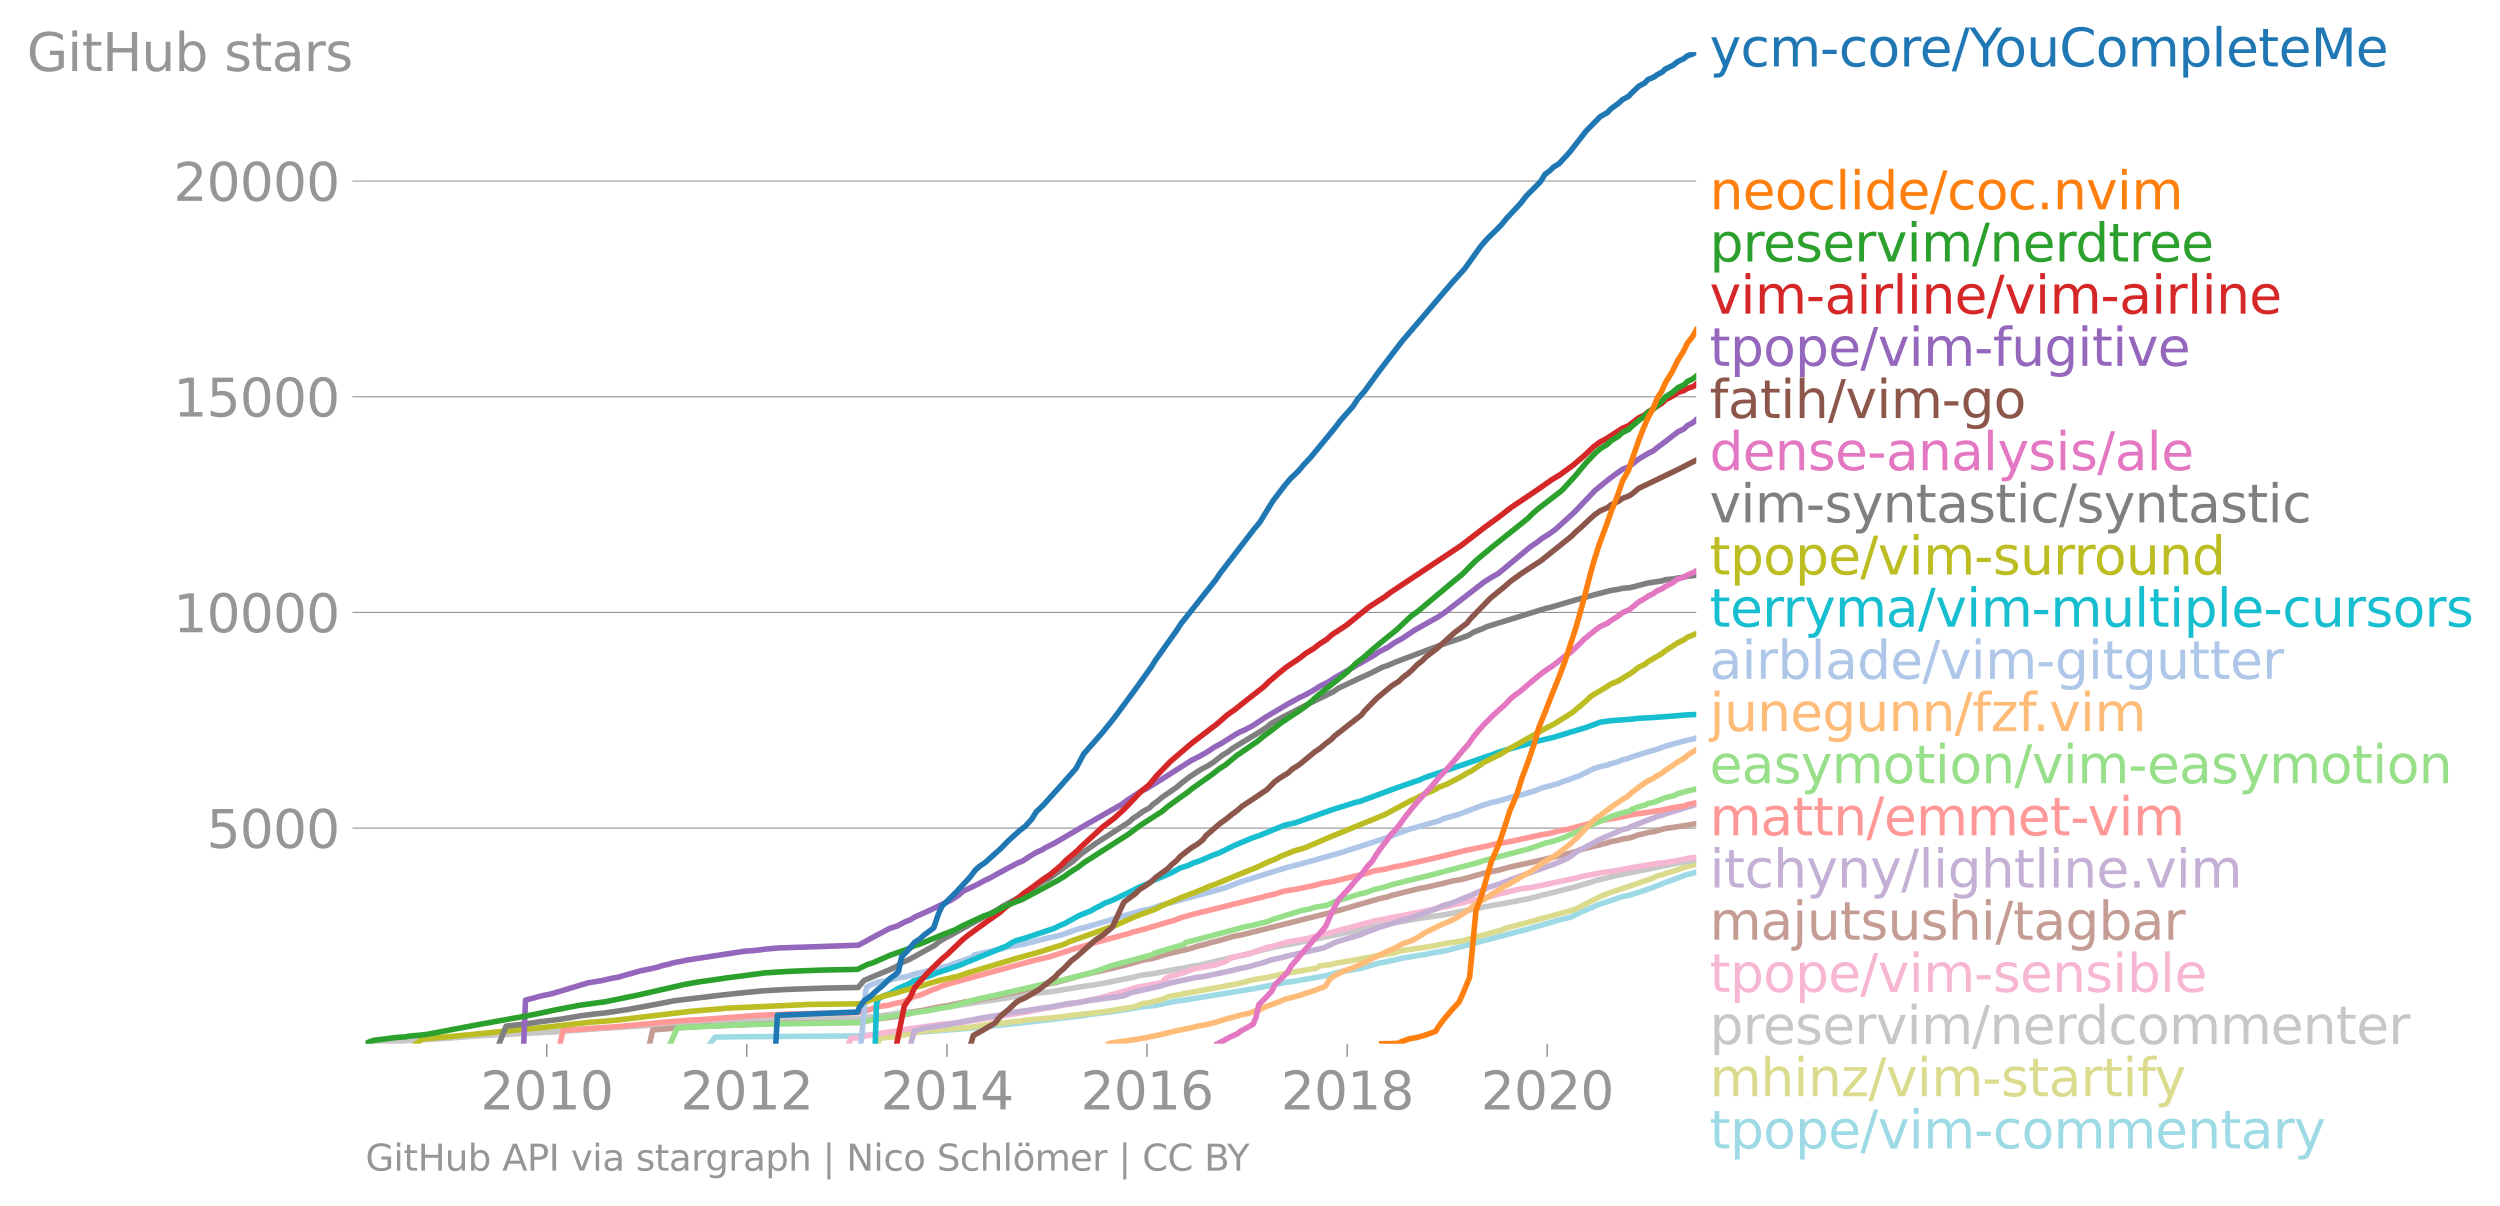 <svg height="431.501" viewBox="0 0 670.867 323.625" width="894.49" xmlns="http://www.w3.org/2000/svg" xmlns:xlink="http://www.w3.org/1999/xlink"><defs><style>*{stroke-linecap:butt;stroke-linejoin:round}</style></defs><g id="figure_1"><path d="M0 323.625h670.867V0H0z" style="fill:none" id="patch_1"/><g id="axes_1"><path d="M98.073 280.087h357.12V13.975H98.073z" style="fill:none" id="patch_2"/><path clip-path="url(#p883f45fc37)" d="m190.547 280.087 1.371-1.783 7.79-.104 31.3-.22 2.403-.232 8.546-.497 6.313-.37 14.701-1.181 3.802-.44 4.073-.44 2.87-.29 10.214-1.169.64-.15 2.892-.29 3.727-.44 1.308-.289 3.833-.44 5.333-.74 4.996-.88 3.175-.29 5.638-1.169 2.369-.3 19.494-3.219 5.885-1.18 1.408-.302 2.242-.289 8.506-1.47 4.439-1.17 5.217-.879 5.193-1.458 1.828-.29 1.125-.3 1.552-.29.949-.301 7.09-1.17 1.238-.289 3.712-.59 23.368-6.158 7.025-2.06 3.508-.88 2.284-1.181 5.528-2.35 2.88-.891 3.105-1.077 1.669-.278 5.172-1.678 1.359-.463.991-.463 2.314-.868 5.864-2.177 1.49-.312.87-.313h0" style="fill:none;stroke:#9edae5;stroke-linecap:square;stroke-width:1.5" id="line2d_1"/><g id="matplotlib.axis_1"><g id="xtick_1"><g id="line2d_2"><defs><path d="M0 0v3.5" id="m75ccc01593" style="stroke:#969696;stroke-width:.4"/></defs><use style="fill:#969696;stroke:#969696;stroke-width:.4" x="146.714" xlink:href="#m75ccc01593" y="280.087"/></g><g style="fill:#969696" transform="matrix(.14 0 0 -.14 128.9 297.724)" id="text_1"><defs><path d="M1228 531h2203V0H469v531q359 372 979 998 621 627 780 809 303 340 423 576 121 236 121 464 0 372-261 606-261 235-680 235-297 0-627-103-329-103-704-313v638q381 153 712 231 332 78 607 78 725 0 1156-363 431-362 431-968 0-288-108-546-107-257-392-607-78-91-497-524-418-433-1181-1211z" id="DejaVuSans-32" transform="scale(.016)"/><path d="M2034 4250q-487 0-733-480-245-479-245-1442 0-959 245-1439 246-480 733-480 491 0 736 480 246 480 246 1439 0 963-246 1442-245 480-736 480zm0 500q785 0 1199-621 414-620 414-1801 0-1178-414-1799Q2819-91 2034-91q-784 0-1198 620-414 621-414 1799 0 1181 414 1801 414 621 1198 621z" id="DejaVuSans-30" transform="scale(.016)"/><path d="M794 531h1031v3560L703 3866v575l1116 225h631V531h1031V0H794v531z" id="DejaVuSans-31" transform="scale(.016)"/></defs><use xlink:href="#DejaVuSans-32"/><use x="63.623" xlink:href="#DejaVuSans-30"/><use x="127.246" xlink:href="#DejaVuSans-31"/><use x="190.869" xlink:href="#DejaVuSans-30"/></g></g><g id="xtick_2"><use style="fill:#969696;stroke:#969696;stroke-width:.4" x="200.378" xlink:href="#m75ccc01593" y="280.087" id="line2d_3"/><g style="fill:#969696" transform="matrix(.14 0 0 -.14 182.563 297.724)" id="text_2"><use xlink:href="#DejaVuSans-32"/><use x="63.623" xlink:href="#DejaVuSans-30"/><use x="127.246" xlink:href="#DejaVuSans-31"/><use x="190.869" xlink:href="#DejaVuSans-32"/></g></g><g id="xtick_3"><use style="fill:#969696;stroke:#969696;stroke-width:.4" x="254.115" xlink:href="#m75ccc01593" y="280.087" id="line2d_4"/><g style="fill:#969696" transform="matrix(.14 0 0 -.14 236.3 297.724)" id="text_3"><defs><path d="M2419 4116 825 1625h1594v2491zm-166 550h794V1625h666v-525h-666V0h-628v1100H313v609l1940 2957z" id="DejaVuSans-34" transform="scale(.016)"/></defs><use xlink:href="#DejaVuSans-32"/><use x="63.623" xlink:href="#DejaVuSans-30"/><use x="127.246" xlink:href="#DejaVuSans-31"/><use x="190.869" xlink:href="#DejaVuSans-34"/></g></g><g id="xtick_4"><use style="fill:#969696;stroke:#969696;stroke-width:.4" x="307.778" xlink:href="#m75ccc01593" y="280.087" id="line2d_5"/><g style="fill:#969696" transform="matrix(.14 0 0 -.14 289.963 297.724)" id="text_4"><defs><path d="M2113 2584q-425 0-674-291-248-290-248-796 0-503 248-796 249-292 674-292t673 292q248 293 248 796 0 506-248 796-248 291-673 291zm1253 1979v-575q-238 112-480 171-242 60-480 60-625 0-955-422-329-422-376-1275 184 272 462 417 279 145 613 145 703 0 1111-427 408-426 408-1160 0-719-425-1154Q2819-91 2113-91q-810 0-1238 620-428 621-428 1799 0 1106 525 1764t1409 658q238 0 480-47t505-140z" id="DejaVuSans-36" transform="scale(.016)"/></defs><use xlink:href="#DejaVuSans-32"/><use x="63.623" xlink:href="#DejaVuSans-30"/><use x="127.246" xlink:href="#DejaVuSans-31"/><use x="190.869" xlink:href="#DejaVuSans-36"/></g></g><g id="xtick_5"><use style="fill:#969696;stroke:#969696;stroke-width:.4" x="361.515" xlink:href="#m75ccc01593" y="280.087" id="line2d_6"/><g style="fill:#969696" transform="matrix(.14 0 0 -.14 343.7 297.724)" id="text_5"><defs><path d="M2034 2216q-450 0-708-241-257-241-257-662 0-422 257-663 258-241 708-241t709 242q260 243 260 662 0 421-258 662-257 241-711 241zm-631 268q-406 100-633 378-226 279-226 679 0 559 398 884 399 325 1092 325 697 0 1094-325t397-884q0-400-227-679-226-278-629-378 456-106 710-416 255-309 255-755 0-679-414-1042Q2806-91 2034-91q-771 0-1186 362-414 363-414 1042 0 446 256 755 257 310 713 416zm-231 997q0-362 226-565 227-203 636-203 407 0 636 203 230 203 230 565 0 363-230 566-229 203-636 203-409 0-636-203-226-203-226-566z" id="DejaVuSans-38" transform="scale(.016)"/></defs><use xlink:href="#DejaVuSans-32"/><use x="63.623" xlink:href="#DejaVuSans-30"/><use x="127.246" xlink:href="#DejaVuSans-31"/><use x="190.869" xlink:href="#DejaVuSans-38"/></g></g><g id="xtick_6"><use style="fill:#969696;stroke:#969696;stroke-width:.4" x="415.178" xlink:href="#m75ccc01593" y="280.087" id="line2d_7"/><g style="fill:#969696" transform="matrix(.14 0 0 -.14 397.363 297.724)" id="text_6"><use xlink:href="#DejaVuSans-32"/><use x="63.623" xlink:href="#DejaVuSans-30"/><use x="127.246" xlink:href="#DejaVuSans-32"/><use x="190.869" xlink:href="#DejaVuSans-30"/></g></g></g><g id="matplotlib.axis_2"><g id="ytick_1"><path clip-path="url(#p883f45fc37)" d="M98.073 222.22h357.12" style="fill:none;stroke:#969696;stroke-linecap:square;stroke-width:.3" id="line2d_8"/><g id="line2d_9"><defs><path d="M0 0h-3.5" id="mcd34b12320" style="stroke:#969696;stroke-width:.3"/></defs><use style="fill:#969696;stroke:#969696;stroke-width:.3" x="98.073" xlink:href="#mcd34b12320" y="222.22"/></g><g style="fill:#969696" transform="matrix(.14 0 0 -.14 55.443 227.54)" id="text_7"><defs><path d="M691 4666h2478v-532H1269V2991q137 47 274 70 138 23 276 23 781 0 1237-428 457-428 457-1159 0-753-469-1171Q2575-91 1722-91q-294 0-599 50Q819 9 494 109v635q281-153 581-228t634-75q541 0 856 284 316 284 316 772 0 487-316 771-315 285-856 285-253 0-505-56-251-56-513-175v2344z" id="DejaVuSans-35" transform="scale(.016)"/></defs><use xlink:href="#DejaVuSans-35"/><use x="63.623" xlink:href="#DejaVuSans-30"/><use x="127.246" xlink:href="#DejaVuSans-30"/><use x="190.869" xlink:href="#DejaVuSans-30"/></g></g><g id="ytick_2"><path clip-path="url(#p883f45fc37)" d="M98.073 164.342h357.12" style="fill:none;stroke:#969696;stroke-linecap:square;stroke-width:.3" id="line2d_10"/><use style="fill:#969696;stroke:#969696;stroke-width:.3" x="98.073" xlink:href="#mcd34b12320" y="164.342" id="line2d_11"/><g style="fill:#969696" transform="matrix(.14 0 0 -.14 46.536 169.66)" id="text_8"><use xlink:href="#DejaVuSans-31"/><use x="63.623" xlink:href="#DejaVuSans-30"/><use x="127.246" xlink:href="#DejaVuSans-30"/><use x="190.869" xlink:href="#DejaVuSans-30"/><use x="254.492" xlink:href="#DejaVuSans-30"/></g></g><g id="ytick_3"><path clip-path="url(#p883f45fc37)" d="M98.073 106.464h357.12" style="fill:none;stroke:#969696;stroke-linecap:square;stroke-width:.3" id="line2d_12"/><use style="fill:#969696;stroke:#969696;stroke-width:.3" x="98.073" xlink:href="#mcd34b12320" y="106.464" id="line2d_13"/><g style="fill:#969696" transform="matrix(.14 0 0 -.14 46.536 111.783)" id="text_9"><use xlink:href="#DejaVuSans-31"/><use x="63.623" xlink:href="#DejaVuSans-35"/><use x="127.246" xlink:href="#DejaVuSans-30"/><use x="190.869" xlink:href="#DejaVuSans-30"/><use x="254.492" xlink:href="#DejaVuSans-30"/></g></g><g id="ytick_4"><path clip-path="url(#p883f45fc37)" d="M98.073 48.586h357.12" style="fill:none;stroke:#969696;stroke-linecap:square;stroke-width:.3" id="line2d_14"/><use style="fill:#969696;stroke:#969696;stroke-width:.3" x="98.073" xlink:href="#mcd34b12320" y="48.586" id="line2d_15"/><g style="fill:#969696" transform="matrix(.14 0 0 -.14 46.536 53.905)" id="text_10"><use xlink:href="#DejaVuSans-32"/><use x="63.623" xlink:href="#DejaVuSans-30"/><use x="127.246" xlink:href="#DejaVuSans-30"/><use x="190.869" xlink:href="#DejaVuSans-30"/><use x="254.492" xlink:href="#DejaVuSans-30"/></g></g><g style="fill:#969696" transform="matrix(.14 0 0 -.14 7.2 19.063)" id="text_11"><defs><path d="M3809 666v1253H2778v519h1656V434q-365-259-806-392-440-133-940-133-1094 0-1712 639-617 640-617 1780 0 1144 617 1783 618 639 1712 639 456 0 867-113 411-112 758-331v-672q-350 297-744 447t-828 150q-857 0-1287-478-429-478-429-1425 0-944 429-1422 430-478 1287-478 334 0 596 58 263 58 472 180z" id="DejaVuSans-47" transform="scale(.016)"/><path d="M603 3500h575V0H603v3500zm0 1363h575v-729H603v729z" id="DejaVuSans-69" transform="scale(.016)"/><path d="M1172 4494v-994h1184v-447H1172V1153q0-428 117-550t477-122h590V0h-590q-666 0-919 248-253 249-253 905v1900H172v447h422v994h578z" id="DejaVuSans-74" transform="scale(.016)"/><path d="M628 4666h631V2753h2294v1913h631V0h-631v2222H1259V0H628v4666z" id="DejaVuSans-48" transform="scale(.016)"/><path d="M544 1381v2119h575V1403q0-497 193-746 194-248 582-248 465 0 735 297 271 297 271 810v1984h575V0h-575v538q-209-319-486-474-276-155-642-155-603 0-916 375-312 375-312 1097zm1447 2203z" id="DejaVuSans-75" transform="scale(.016)"/><path d="M3116 1747q0 634-261 995t-717 361q-457 0-718-361t-261-995q0-634 261-995t718-361q456 0 717 361t261 995zM1159 2969q182 312 458 463 277 152 661 152 638 0 1036-506 399-506 399-1331T3314 415Q2916-91 2278-91q-384 0-661 152-276 152-458 464V0H581v4863h578V2969z" id="DejaVuSans-62" transform="scale(.016)"/><path d="M2834 3397v-544q-243 125-506 187-262 63-544 63-428 0-642-131t-214-394q0-200 153-314t616-217l197-44q612-131 870-370t258-667q0-488-386-773Q2250-91 1575-91q-281 0-586 55T347 128v594q319-166 628-249 309-82 613-82 406 0 624 139 219 139 219 392 0 234-158 359-157 125-692 241l-200 47q-534 112-772 345-237 233-237 639 0 494 350 762 350 269 994 269 318 0 599-47 282-46 519-140z" id="DejaVuSans-73" transform="scale(.016)"/><path d="M2194 1759q-697 0-966-159t-269-544q0-306 202-486 202-179 548-179 479 0 768 339t289 901v128h-572zm1147 238V0h-575v531q-197-318-491-470T1556-91q-537 0-855 302-317 302-317 808 0 590 395 890 396 300 1180 300h807v57q0 397-261 614t-733 217q-300 0-585-72-284-72-546-216v532q315 122 612 182 297 61 578 61 760 0 1135-394 375-393 375-1193z" id="DejaVuSans-61" transform="scale(.016)"/><path d="M2631 2963q-97 56-211 82-114 27-251 27-488 0-749-317t-261-911V0H581v3500h578v-544q182 319 472 473 291 155 707 155 59 0 131-8 72-7 159-23l3-590z" id="DejaVuSans-72" transform="scale(.016)"/></defs><use xlink:href="#DejaVuSans-47"/><use x="77.49" xlink:href="#DejaVuSans-69"/><use x="105.273" xlink:href="#DejaVuSans-74"/><use x="144.482" xlink:href="#DejaVuSans-48"/><use x="219.678" xlink:href="#DejaVuSans-75"/><use x="283.057" xlink:href="#DejaVuSans-62"/><use x="346.533" xlink:href="#DejaVuSans-20"/><use x="378.32" xlink:href="#DejaVuSans-73"/><use x="430.42" xlink:href="#DejaVuSans-74"/><use x="469.629" xlink:href="#DejaVuSans-61"/><use x="530.908" xlink:href="#DejaVuSans-72"/><use x="572.021" xlink:href="#DejaVuSans-73"/></g></g><path clip-path="url(#p883f45fc37)" d="m235.619 280.087.207-1.262 1.076-.313 1.494-.162 2.687-.162.792-.312 6.519-1.262 2.92-.162 1.154-.162 7.92-.637 5.338-.787 4.755-.475.814-.15 2.119-.162 1.624-.324 7.263-.637 14.922-1.736 2.589-.475 4.063-.636 1.28-.325 1.42-.625 2.083-.312 3.565-.961 1.466-.637 18.635-3.472 3.73-.961 2.609-.475 1.166-.162 4.254-.949 9.168-1.597.885-.625 3.016-.313 1.043-.324 16.084-2.848.798-.324 1.534-.312 8.409-1.262 3.116-.637 4.066-.636 3.525-.961 4.56-1.274 2.459-.636 1.541-.625 3.743-.95 5.724-1.585 3.524-.95 3.528-.96 2.054-.625 6.162-3.184 3.126-1.273 3.208-1.03 5.59-1.922 2.671-.914.998-.521 1.42-.347.885-.36 1.853-.52 3.907-1.343 2.478-.648h0" style="fill:none;stroke:#dbdb8d;stroke-linecap:square;stroke-width:1.5" id="line2d_16"/><path clip-path="url(#p883f45fc37)" d="m98.075 280.087.431-.255 20.434-1.146 9.243-.695.791-.08 19.16-.973 13.258-.96 6.808-.44 3.234-.174 4.553-.347 3.218-.255 8.785-.405 20.93-.672 22.07-.416.934-.186 5.72-.694 3.269-.521 8.473-.88 11.095-1.748 2.367-.359 3.702-.52 12.271-1.922 3.486-.359 9.533-1.574 1.586-.174 3.844-.694 3.287-.706 3.65-.695 1.903-.532 3.9-.521 6.312-1.227 1.555-.174 1.17-.347 2.44-.36 8.899-2.094 3.613-.706 3.471-1.042 4.302-1.054 5.688-1.053 25.342-5.255 7.944-1.4 7.097-1.043 5.258-1.053 3.919-.706 1.443-.347 5.921-1.054 3.682-.694 1.87-.348 4.095-1.053 4.26-1.053 4.11-1.054 3.489-1.042 1.336-.358.833-.348 2.93-.694 2.849-.683 16.379-3.357 4.82-.776h0" style="fill:none;stroke:#c7c7c7;stroke-linecap:square;stroke-width:1.5" id="line2d_17"/><g style="fill:#1f77b4" transform="matrix(.14 0 0 -.14 458.764 17.838)" id="text_12"><defs><path d="M2059-325q-243-625-475-815-231-191-618-191H506v481h338q237 0 368 113 132 112 291 531l103 262L191 3500h609L1894 763l1094 2737h609L2059-325z" id="DejaVuSans-79" transform="scale(.016)"/><path d="M3122 3366v-538q-244 135-489 202t-495 67q-560 0-870-355-309-354-309-995t309-996q310-354 870-354 250 0 495 67t489 202V134Q2881 22 2623-34q-257-57-548-57-791 0-1257 497-465 497-465 1341 0 856 470 1346 471 491 1290 491 265 0 518-55 253-54 491-163z" id="DejaVuSans-63" transform="scale(.016)"/><path d="M3328 2828q216 388 516 572t706 184q547 0 844-383 297-382 297-1088V0h-578v2094q0 503-179 746-178 244-543 244-447 0-707-297-259-296-259-809V0h-578v2094q0 506-178 748t-550 242q-441 0-701-298-259-298-259-808V0H581v3500h578v-544q197 322 472 475t653 153q382 0 649-194 267-193 395-562z" id="DejaVuSans-6d" transform="scale(.016)"/><path d="M313 2009h1684v-512H313v512z" id="DejaVuSans-2d" transform="scale(.016)"/><path d="M1959 3097q-462 0-731-361t-269-989q0-628 267-989 268-361 733-361 460 0 728 362 269 363 269 988 0 622-269 986-268 364-728 364zm0 487q750 0 1178-488 429-487 429-1349 0-859-429-1349Q2709-91 1959-91q-753 0-1180 489-426 490-426 1349 0 862 426 1349 427 488 1180 488z" id="DejaVuSans-6f" transform="scale(.016)"/><path d="M3597 1894v-281H953q38-594 358-905t892-311q331 0 642 81t618 244V178Q3153 47 2828-22t-659-69q-838 0-1327 487-489 488-489 1320 0 859 464 1363 464 505 1252 505 706 0 1117-455 411-454 411-1235zm-575 169q-6 471-264 752-258 282-683 282-481 0-770-272t-333-766l2050 4z" id="DejaVuSans-65" transform="scale(.016)"/><path d="M1625 4666h531L531-594H0l1625 5260z" id="DejaVuSans-2f" transform="scale(.016)"/><path d="M-13 4666h679l1293-1919 1285 1919h678L2272 2222V0h-634v2222L-13 4666z" id="DejaVuSans-59" transform="scale(.016)"/><path d="M4122 4306v-665q-319 297-680 443-361 147-767 147-800 0-1225-489t-425-1414q0-922 425-1411t1225-489q406 0 767 147t680 444V359q-331-225-702-338-370-112-782-112-1060 0-1670 648-609 649-609 1771 0 1125 609 1773 610 649 1670 649 418 0 788-111 371-111 696-333z" id="DejaVuSans-43" transform="scale(.016)"/><path d="M1159 525v-1856H581v4831h578v-531q182 312 458 463 277 152 661 152 638 0 1036-506 399-506 399-1331T3314 415Q2916-91 2278-91q-384 0-661 152-276 152-458 464zm1957 1222q0 634-261 995t-717 361q-457 0-718-361t-261-995q0-634 261-995t718-361q456 0 717 361t261 995z" id="DejaVuSans-70" transform="scale(.016)"/><path d="M603 4863h575V0H603v4863z" id="DejaVuSans-6c" transform="scale(.016)"/><path d="M628 4666h941l1190-3175 1197 3175h941V0h-616v4097L3078 897h-634L1241 4097V0H628v4666z" id="DejaVuSans-4d" transform="scale(.016)"/></defs><use xlink:href="#DejaVuSans-79"/><use x="59.18" xlink:href="#DejaVuSans-63"/><use x="114.16" xlink:href="#DejaVuSans-6d"/><use x="211.572" xlink:href="#DejaVuSans-2d"/><use x="247.656" xlink:href="#DejaVuSans-63"/><use x="302.637" xlink:href="#DejaVuSans-6f"/><use x="363.818" xlink:href="#DejaVuSans-72"/><use x="402.682" xlink:href="#DejaVuSans-65"/><use x="464.205" xlink:href="#DejaVuSans-2f"/><use x="497.896" xlink:href="#DejaVuSans-59"/><use x="545.73" xlink:href="#DejaVuSans-6f"/><use x="606.912" xlink:href="#DejaVuSans-75"/><use x="670.291" xlink:href="#DejaVuSans-43"/><use x="740.115" xlink:href="#DejaVuSans-6f"/><use x="801.297" xlink:href="#DejaVuSans-6d"/><use x="898.709" xlink:href="#DejaVuSans-70"/><use x="962.186" xlink:href="#DejaVuSans-6c"/><use x="989.969" xlink:href="#DejaVuSans-65"/><use x="1051.492" xlink:href="#DejaVuSans-74"/><use x="1090.701" xlink:href="#DejaVuSans-65"/><use x="1152.225" xlink:href="#DejaVuSans-4d"/><use x="1238.504" xlink:href="#DejaVuSans-65"/></g><g style="fill:#ff7f0e" transform="matrix(.14 0 0 -.14 458.764 56.178)" id="text_13"><defs><path d="M3513 2113V0h-575v2094q0 497-194 743-194 247-581 247-466 0-735-297-269-296-269-809V0H581v3500h578v-544q207 316 486 472 280 156 646 156 603 0 912-373 310-373 310-1098z" id="DejaVuSans-6e" transform="scale(.016)"/><path d="M2906 2969v1894h575V0h-575v525q-181-312-458-464-276-152-664-152-634 0-1033 506-398 507-398 1332t398 1331q399 506 1033 506 388 0 664-152 277-151 458-463zM947 1747q0-634 261-995t717-361q456 0 718 361 263 361 263 995t-263 995q-262 361-718 361t-717-361q-261-361-261-995z" id="DejaVuSans-64" transform="scale(.016)"/><path d="M684 794h660V0H684v794z" id="DejaVuSans-2e" transform="scale(.016)"/><path d="M191 3500h609L1894 563l1094 2937h609L2284 0h-781L191 3500z" id="DejaVuSans-76" transform="scale(.016)"/></defs><use xlink:href="#DejaVuSans-6e"/><use x="63.379" xlink:href="#DejaVuSans-65"/><use x="124.902" xlink:href="#DejaVuSans-6f"/><use x="186.084" xlink:href="#DejaVuSans-63"/><use x="241.064" xlink:href="#DejaVuSans-6c"/><use x="268.848" xlink:href="#DejaVuSans-69"/><use x="296.631" xlink:href="#DejaVuSans-64"/><use x="360.107" xlink:href="#DejaVuSans-65"/><use x="421.631" xlink:href="#DejaVuSans-2f"/><use x="455.322" xlink:href="#DejaVuSans-63"/><use x="510.303" xlink:href="#DejaVuSans-6f"/><use x="571.484" xlink:href="#DejaVuSans-63"/><use x="626.465" xlink:href="#DejaVuSans-2e"/><use x="658.252" xlink:href="#DejaVuSans-6e"/><use x="721.631" xlink:href="#DejaVuSans-76"/><use x="780.811" xlink:href="#DejaVuSans-69"/><use x="808.594" xlink:href="#DejaVuSans-6d"/></g><g style="fill:#2ca02c" transform="matrix(.14 0 0 -.14 458.764 70.178)" id="text_14"><use xlink:href="#DejaVuSans-70"/><use x="63.477" xlink:href="#DejaVuSans-72"/><use x="102.34" xlink:href="#DejaVuSans-65"/><use x="163.863" xlink:href="#DejaVuSans-73"/><use x="215.963" xlink:href="#DejaVuSans-65"/><use x="277.486" xlink:href="#DejaVuSans-72"/><use x="318.6" xlink:href="#DejaVuSans-76"/><use x="377.779" xlink:href="#DejaVuSans-69"/><use x="405.563" xlink:href="#DejaVuSans-6d"/><use x="502.975" xlink:href="#DejaVuSans-2f"/><use x="536.666" xlink:href="#DejaVuSans-6e"/><use x="600.045" xlink:href="#DejaVuSans-65"/><use x="661.568" xlink:href="#DejaVuSans-72"/><use x="700.932" xlink:href="#DejaVuSans-64"/><use x="764.408" xlink:href="#DejaVuSans-74"/><use x="803.617" xlink:href="#DejaVuSans-72"/><use x="842.48" xlink:href="#DejaVuSans-65"/><use x="904.004" xlink:href="#DejaVuSans-65"/></g><g style="fill:#d62728" transform="matrix(.14 0 0 -.14 458.764 84.178)" id="text_15"><use xlink:href="#DejaVuSans-76"/><use x="59.18" xlink:href="#DejaVuSans-69"/><use x="86.963" xlink:href="#DejaVuSans-6d"/><use x="184.375" xlink:href="#DejaVuSans-2d"/><use x="220.459" xlink:href="#DejaVuSans-61"/><use x="281.738" xlink:href="#DejaVuSans-69"/><use x="309.521" xlink:href="#DejaVuSans-72"/><use x="350.635" xlink:href="#DejaVuSans-6c"/><use x="378.418" xlink:href="#DejaVuSans-69"/><use x="406.201" xlink:href="#DejaVuSans-6e"/><use x="469.58" xlink:href="#DejaVuSans-65"/><use x="531.104" xlink:href="#DejaVuSans-2f"/><use x="564.795" xlink:href="#DejaVuSans-76"/><use x="623.975" xlink:href="#DejaVuSans-69"/><use x="651.758" xlink:href="#DejaVuSans-6d"/><use x="749.17" xlink:href="#DejaVuSans-2d"/><use x="785.254" xlink:href="#DejaVuSans-61"/><use x="846.533" xlink:href="#DejaVuSans-69"/><use x="874.316" xlink:href="#DejaVuSans-72"/><use x="915.43" xlink:href="#DejaVuSans-6c"/><use x="943.213" xlink:href="#DejaVuSans-69"/><use x="970.996" xlink:href="#DejaVuSans-6e"/><use x="1034.375" xlink:href="#DejaVuSans-65"/></g><g style="fill:#9467bd" transform="matrix(.14 0 0 -.14 458.764 98.178)" id="text_16"><defs><path d="M2375 4863v-479h-550q-309 0-430-125-120-125-120-450v-309h947v-447h-947V0H697v3053H147v447h550v244q0 584 272 851 272 268 862 268h544z" id="DejaVuSans-66" transform="scale(.016)"/><path d="M2906 1791q0 625-258 968-257 344-723 344-462 0-720-344-258-343-258-968 0-622 258-966t720-344q466 0 723 344 258 344 258 966zm575-1357q0-893-397-1329-396-436-1215-436-303 0-572 45t-522 139v559q253-137 500-202 247-66 503-66 566 0 847 295t281 892v285q-178-310-456-463T1784 0Q1141 0 747 490 353 981 353 1791q0 812 394 1302 394 491 1037 491 388 0 666-153t456-462v531h575V434z" id="DejaVuSans-67" transform="scale(.016)"/></defs><use xlink:href="#DejaVuSans-74"/><use x="39.209" xlink:href="#DejaVuSans-70"/><use x="102.686" xlink:href="#DejaVuSans-6f"/><use x="163.867" xlink:href="#DejaVuSans-70"/><use x="227.344" xlink:href="#DejaVuSans-65"/><use x="288.867" xlink:href="#DejaVuSans-2f"/><use x="322.559" xlink:href="#DejaVuSans-76"/><use x="381.738" xlink:href="#DejaVuSans-69"/><use x="409.521" xlink:href="#DejaVuSans-6d"/><use x="506.934" xlink:href="#DejaVuSans-2d"/><use x="543.018" xlink:href="#DejaVuSans-66"/><use x="578.223" xlink:href="#DejaVuSans-75"/><use x="641.602" xlink:href="#DejaVuSans-67"/><use x="705.078" xlink:href="#DejaVuSans-69"/><use x="732.861" xlink:href="#DejaVuSans-74"/><use x="772.07" xlink:href="#DejaVuSans-69"/><use x="799.854" xlink:href="#DejaVuSans-76"/><use x="859.033" xlink:href="#DejaVuSans-65"/></g><g style="fill:#8c564b" transform="matrix(.14 0 0 -.14 458.764 112.178)" id="text_17"><defs><path d="M3513 2113V0h-575v2094q0 497-194 743-194 247-581 247-466 0-735-297-269-296-269-809V0H581v4863h578V2956q207 316 486 472 280 156 646 156 603 0 912-373 310-373 310-1098z" id="DejaVuSans-68" transform="scale(.016)"/></defs><use xlink:href="#DejaVuSans-66"/><use x="35.205" xlink:href="#DejaVuSans-61"/><use x="96.484" xlink:href="#DejaVuSans-74"/><use x="135.693" xlink:href="#DejaVuSans-69"/><use x="163.477" xlink:href="#DejaVuSans-68"/><use x="226.855" xlink:href="#DejaVuSans-2f"/><use x="260.547" xlink:href="#DejaVuSans-76"/><use x="319.727" xlink:href="#DejaVuSans-69"/><use x="347.51" xlink:href="#DejaVuSans-6d"/><use x="444.922" xlink:href="#DejaVuSans-2d"/><use x="481.006" xlink:href="#DejaVuSans-67"/><use x="544.482" xlink:href="#DejaVuSans-6f"/></g><g style="fill:#e377c2" transform="matrix(.14 0 0 -.14 458.764 126.178)" id="text_18"><use xlink:href="#DejaVuSans-64"/><use x="63.477" xlink:href="#DejaVuSans-65"/><use x="125" xlink:href="#DejaVuSans-6e"/><use x="188.379" xlink:href="#DejaVuSans-73"/><use x="240.479" xlink:href="#DejaVuSans-65"/><use x="302.002" xlink:href="#DejaVuSans-2d"/><use x="338.086" xlink:href="#DejaVuSans-61"/><use x="399.365" xlink:href="#DejaVuSans-6e"/><use x="462.744" xlink:href="#DejaVuSans-61"/><use x="524.023" xlink:href="#DejaVuSans-6c"/><use x="551.807" xlink:href="#DejaVuSans-79"/><use x="610.986" xlink:href="#DejaVuSans-73"/><use x="663.086" xlink:href="#DejaVuSans-69"/><use x="690.869" xlink:href="#DejaVuSans-73"/><use x="742.969" xlink:href="#DejaVuSans-2f"/><use x="776.66" xlink:href="#DejaVuSans-61"/><use x="837.939" xlink:href="#DejaVuSans-6c"/><use x="865.723" xlink:href="#DejaVuSans-65"/></g><g style="fill:#7f7f7f" transform="matrix(.14 0 0 -.14 458.764 140.178)" id="text_19"><use xlink:href="#DejaVuSans-76"/><use x="59.18" xlink:href="#DejaVuSans-69"/><use x="86.963" xlink:href="#DejaVuSans-6d"/><use x="184.375" xlink:href="#DejaVuSans-2d"/><use x="220.459" xlink:href="#DejaVuSans-73"/><use x="272.559" xlink:href="#DejaVuSans-79"/><use x="331.738" xlink:href="#DejaVuSans-6e"/><use x="395.117" xlink:href="#DejaVuSans-74"/><use x="434.326" xlink:href="#DejaVuSans-61"/><use x="495.605" xlink:href="#DejaVuSans-73"/><use x="547.705" xlink:href="#DejaVuSans-74"/><use x="586.914" xlink:href="#DejaVuSans-69"/><use x="614.697" xlink:href="#DejaVuSans-63"/><use x="669.678" xlink:href="#DejaVuSans-2f"/><use x="703.369" xlink:href="#DejaVuSans-73"/><use x="755.469" xlink:href="#DejaVuSans-79"/><use x="814.648" xlink:href="#DejaVuSans-6e"/><use x="878.027" xlink:href="#DejaVuSans-74"/><use x="917.236" xlink:href="#DejaVuSans-61"/><use x="978.516" xlink:href="#DejaVuSans-73"/><use x="1030.615" xlink:href="#DejaVuSans-74"/><use x="1069.824" xlink:href="#DejaVuSans-69"/><use x="1097.607" xlink:href="#DejaVuSans-63"/></g><g style="fill:#bcbd22" transform="matrix(.14 0 0 -.14 458.764 154.178)" id="text_20"><use xlink:href="#DejaVuSans-74"/><use x="39.209" xlink:href="#DejaVuSans-70"/><use x="102.686" xlink:href="#DejaVuSans-6f"/><use x="163.867" xlink:href="#DejaVuSans-70"/><use x="227.344" xlink:href="#DejaVuSans-65"/><use x="288.867" xlink:href="#DejaVuSans-2f"/><use x="322.559" xlink:href="#DejaVuSans-76"/><use x="381.738" xlink:href="#DejaVuSans-69"/><use x="409.521" xlink:href="#DejaVuSans-6d"/><use x="506.934" xlink:href="#DejaVuSans-2d"/><use x="543.018" xlink:href="#DejaVuSans-73"/><use x="595.117" xlink:href="#DejaVuSans-75"/><use x="658.496" xlink:href="#DejaVuSans-72"/><use x="697.859" xlink:href="#DejaVuSans-72"/><use x="736.723" xlink:href="#DejaVuSans-6f"/><use x="797.904" xlink:href="#DejaVuSans-75"/><use x="861.283" xlink:href="#DejaVuSans-6e"/><use x="924.662" xlink:href="#DejaVuSans-64"/></g><g style="fill:#17becf" transform="matrix(.14 0 0 -.14 458.764 168.178)" id="text_21"><use xlink:href="#DejaVuSans-74"/><use x="39.209" xlink:href="#DejaVuSans-65"/><use x="100.732" xlink:href="#DejaVuSans-72"/><use x="140.096" xlink:href="#DejaVuSans-72"/><use x="181.209" xlink:href="#DejaVuSans-79"/><use x="240.389" xlink:href="#DejaVuSans-6d"/><use x="337.801" xlink:href="#DejaVuSans-61"/><use x="399.08" xlink:href="#DejaVuSans-2f"/><use x="432.771" xlink:href="#DejaVuSans-76"/><use x="491.951" xlink:href="#DejaVuSans-69"/><use x="519.734" xlink:href="#DejaVuSans-6d"/><use x="617.146" xlink:href="#DejaVuSans-2d"/><use x="653.23" xlink:href="#DejaVuSans-6d"/><use x="750.643" xlink:href="#DejaVuSans-75"/><use x="814.021" xlink:href="#DejaVuSans-6c"/><use x="841.805" xlink:href="#DejaVuSans-74"/><use x="881.014" xlink:href="#DejaVuSans-69"/><use x="908.797" xlink:href="#DejaVuSans-70"/><use x="972.273" xlink:href="#DejaVuSans-6c"/><use x="1000.057" xlink:href="#DejaVuSans-65"/><use x="1061.58" xlink:href="#DejaVuSans-2d"/><use x="1097.664" xlink:href="#DejaVuSans-63"/><use x="1152.645" xlink:href="#DejaVuSans-75"/><use x="1216.023" xlink:href="#DejaVuSans-72"/><use x="1257.137" xlink:href="#DejaVuSans-73"/><use x="1309.236" xlink:href="#DejaVuSans-6f"/><use x="1370.418" xlink:href="#DejaVuSans-72"/><use x="1411.531" xlink:href="#DejaVuSans-73"/></g><g style="fill:#aec7e8" transform="matrix(.14 0 0 -.14 458.764 182.178)" id="text_22"><use xlink:href="#DejaVuSans-61"/><use x="61.279" xlink:href="#DejaVuSans-69"/><use x="89.063" xlink:href="#DejaVuSans-72"/><use x="130.176" xlink:href="#DejaVuSans-62"/><use x="193.652" xlink:href="#DejaVuSans-6c"/><use x="221.436" xlink:href="#DejaVuSans-61"/><use x="282.715" xlink:href="#DejaVuSans-64"/><use x="346.191" xlink:href="#DejaVuSans-65"/><use x="407.715" xlink:href="#DejaVuSans-2f"/><use x="441.406" xlink:href="#DejaVuSans-76"/><use x="500.586" xlink:href="#DejaVuSans-69"/><use x="528.369" xlink:href="#DejaVuSans-6d"/><use x="625.781" xlink:href="#DejaVuSans-2d"/><use x="661.865" xlink:href="#DejaVuSans-67"/><use x="725.342" xlink:href="#DejaVuSans-69"/><use x="753.125" xlink:href="#DejaVuSans-74"/><use x="792.334" xlink:href="#DejaVuSans-67"/><use x="855.811" xlink:href="#DejaVuSans-75"/><use x="919.189" xlink:href="#DejaVuSans-74"/><use x="958.398" xlink:href="#DejaVuSans-74"/><use x="997.607" xlink:href="#DejaVuSans-65"/><use x="1059.131" xlink:href="#DejaVuSans-72"/></g><g style="fill:#ffbb78" transform="matrix(.14 0 0 -.14 458.764 196.178)" id="text_23"><defs><path d="M603 3500h575V-63q0-668-255-968-254-300-820-300h-219v487H38q328 0 446 152Q603-541 603-63v3563zm0 1363h575v-729H603v729z" id="DejaVuSans-6a" transform="scale(.016)"/><path d="M353 3500h2731v-525L922 459h2162V0H275v525l2163 2516H353v459z" id="DejaVuSans-7a" transform="scale(.016)"/></defs><use xlink:href="#DejaVuSans-6a"/><use x="27.783" xlink:href="#DejaVuSans-75"/><use x="91.162" xlink:href="#DejaVuSans-6e"/><use x="154.541" xlink:href="#DejaVuSans-65"/><use x="216.064" xlink:href="#DejaVuSans-67"/><use x="279.541" xlink:href="#DejaVuSans-75"/><use x="342.92" xlink:href="#DejaVuSans-6e"/><use x="406.299" xlink:href="#DejaVuSans-6e"/><use x="469.678" xlink:href="#DejaVuSans-2f"/><use x="503.369" xlink:href="#DejaVuSans-66"/><use x="538.574" xlink:href="#DejaVuSans-7a"/><use x="591.064" xlink:href="#DejaVuSans-66"/><use x="619.02" xlink:href="#DejaVuSans-2e"/><use x="650.807" xlink:href="#DejaVuSans-76"/><use x="709.986" xlink:href="#DejaVuSans-69"/><use x="737.77" xlink:href="#DejaVuSans-6d"/></g><g style="fill:#98df8a" transform="matrix(.14 0 0 -.14 458.764 210.178)" id="text_24"><use xlink:href="#DejaVuSans-65"/><use x="61.523" xlink:href="#DejaVuSans-61"/><use x="122.803" xlink:href="#DejaVuSans-73"/><use x="174.902" xlink:href="#DejaVuSans-79"/><use x="234.082" xlink:href="#DejaVuSans-6d"/><use x="331.494" xlink:href="#DejaVuSans-6f"/><use x="392.676" xlink:href="#DejaVuSans-74"/><use x="431.885" xlink:href="#DejaVuSans-69"/><use x="459.668" xlink:href="#DejaVuSans-6f"/><use x="520.85" xlink:href="#DejaVuSans-6e"/><use x="584.229" xlink:href="#DejaVuSans-2f"/><use x="617.92" xlink:href="#DejaVuSans-76"/><use x="677.1" xlink:href="#DejaVuSans-69"/><use x="704.883" xlink:href="#DejaVuSans-6d"/><use x="802.295" xlink:href="#DejaVuSans-2d"/><use x="838.379" xlink:href="#DejaVuSans-65"/><use x="899.902" xlink:href="#DejaVuSans-61"/><use x="961.182" xlink:href="#DejaVuSans-73"/><use x="1013.281" xlink:href="#DejaVuSans-79"/><use x="1072.461" xlink:href="#DejaVuSans-6d"/><use x="1169.873" xlink:href="#DejaVuSans-6f"/><use x="1231.055" xlink:href="#DejaVuSans-74"/><use x="1270.264" xlink:href="#DejaVuSans-69"/><use x="1298.047" xlink:href="#DejaVuSans-6f"/><use x="1359.229" xlink:href="#DejaVuSans-6e"/></g><g style="fill:#ff9896" transform="matrix(.14 0 0 -.14 458.764 224.178)" id="text_25"><use xlink:href="#DejaVuSans-6d"/><use x="97.412" xlink:href="#DejaVuSans-61"/><use x="158.691" xlink:href="#DejaVuSans-74"/><use x="197.9" xlink:href="#DejaVuSans-74"/><use x="237.109" xlink:href="#DejaVuSans-6e"/><use x="300.488" xlink:href="#DejaVuSans-2f"/><use x="334.18" xlink:href="#DejaVuSans-65"/><use x="395.703" xlink:href="#DejaVuSans-6d"/><use x="493.115" xlink:href="#DejaVuSans-6d"/><use x="590.527" xlink:href="#DejaVuSans-65"/><use x="652.051" xlink:href="#DejaVuSans-74"/><use x="691.26" xlink:href="#DejaVuSans-2d"/><use x="724.719" xlink:href="#DejaVuSans-76"/><use x="783.898" xlink:href="#DejaVuSans-69"/><use x="811.682" xlink:href="#DejaVuSans-6d"/></g><g style="fill:#c5b0d5" transform="matrix(.14 0 0 -.14 458.764 238.178)" id="text_26"><use xlink:href="#DejaVuSans-69"/><use x="27.783" xlink:href="#DejaVuSans-74"/><use x="66.992" xlink:href="#DejaVuSans-63"/><use x="121.973" xlink:href="#DejaVuSans-68"/><use x="185.352" xlink:href="#DejaVuSans-79"/><use x="244.531" xlink:href="#DejaVuSans-6e"/><use x="307.91" xlink:href="#DejaVuSans-79"/><use x="367.09" xlink:href="#DejaVuSans-2f"/><use x="400.781" xlink:href="#DejaVuSans-6c"/><use x="428.564" xlink:href="#DejaVuSans-69"/><use x="456.348" xlink:href="#DejaVuSans-67"/><use x="519.824" xlink:href="#DejaVuSans-68"/><use x="583.203" xlink:href="#DejaVuSans-74"/><use x="622.412" xlink:href="#DejaVuSans-6c"/><use x="650.195" xlink:href="#DejaVuSans-69"/><use x="677.979" xlink:href="#DejaVuSans-6e"/><use x="741.357" xlink:href="#DejaVuSans-65"/><use x="802.881" xlink:href="#DejaVuSans-2e"/><use x="834.668" xlink:href="#DejaVuSans-76"/><use x="893.848" xlink:href="#DejaVuSans-69"/><use x="921.631" xlink:href="#DejaVuSans-6d"/></g><g style="fill:#c49c94" transform="matrix(.14 0 0 -.14 458.764 252.178)" id="text_27"><use xlink:href="#DejaVuSans-6d"/><use x="97.412" xlink:href="#DejaVuSans-61"/><use x="158.691" xlink:href="#DejaVuSans-6a"/><use x="186.475" xlink:href="#DejaVuSans-75"/><use x="249.854" xlink:href="#DejaVuSans-74"/><use x="289.063" xlink:href="#DejaVuSans-73"/><use x="341.162" xlink:href="#DejaVuSans-75"/><use x="404.541" xlink:href="#DejaVuSans-73"/><use x="456.641" xlink:href="#DejaVuSans-68"/><use x="520.02" xlink:href="#DejaVuSans-69"/><use x="547.803" xlink:href="#DejaVuSans-2f"/><use x="581.494" xlink:href="#DejaVuSans-74"/><use x="620.703" xlink:href="#DejaVuSans-61"/><use x="681.982" xlink:href="#DejaVuSans-67"/><use x="745.459" xlink:href="#DejaVuSans-62"/><use x="808.936" xlink:href="#DejaVuSans-61"/><use x="870.215" xlink:href="#DejaVuSans-72"/></g><g style="fill:#f7b6d2" transform="matrix(.14 0 0 -.14 458.764 266.178)" id="text_28"><use xlink:href="#DejaVuSans-74"/><use x="39.209" xlink:href="#DejaVuSans-70"/><use x="102.686" xlink:href="#DejaVuSans-6f"/><use x="163.867" xlink:href="#DejaVuSans-70"/><use x="227.344" xlink:href="#DejaVuSans-65"/><use x="288.867" xlink:href="#DejaVuSans-2f"/><use x="322.559" xlink:href="#DejaVuSans-76"/><use x="381.738" xlink:href="#DejaVuSans-69"/><use x="409.521" xlink:href="#DejaVuSans-6d"/><use x="506.934" xlink:href="#DejaVuSans-2d"/><use x="543.018" xlink:href="#DejaVuSans-73"/><use x="595.117" xlink:href="#DejaVuSans-65"/><use x="656.641" xlink:href="#DejaVuSans-6e"/><use x="720.02" xlink:href="#DejaVuSans-73"/><use x="772.119" xlink:href="#DejaVuSans-69"/><use x="799.902" xlink:href="#DejaVuSans-62"/><use x="863.379" xlink:href="#DejaVuSans-6c"/><use x="891.162" xlink:href="#DejaVuSans-65"/></g><g style="fill:#c7c7c7" transform="matrix(.14 0 0 -.14 458.764 280.178)" id="text_29"><use xlink:href="#DejaVuSans-70"/><use x="63.477" xlink:href="#DejaVuSans-72"/><use x="102.34" xlink:href="#DejaVuSans-65"/><use x="163.863" xlink:href="#DejaVuSans-73"/><use x="215.963" xlink:href="#DejaVuSans-65"/><use x="277.486" xlink:href="#DejaVuSans-72"/><use x="318.6" xlink:href="#DejaVuSans-76"/><use x="377.779" xlink:href="#DejaVuSans-69"/><use x="405.563" xlink:href="#DejaVuSans-6d"/><use x="502.975" xlink:href="#DejaVuSans-2f"/><use x="536.666" xlink:href="#DejaVuSans-6e"/><use x="600.045" xlink:href="#DejaVuSans-65"/><use x="661.568" xlink:href="#DejaVuSans-72"/><use x="700.932" xlink:href="#DejaVuSans-64"/><use x="764.408" xlink:href="#DejaVuSans-63"/><use x="819.389" xlink:href="#DejaVuSans-6f"/><use x="880.57" xlink:href="#DejaVuSans-6d"/><use x="977.982" xlink:href="#DejaVuSans-6d"/><use x="1075.395" xlink:href="#DejaVuSans-65"/><use x="1136.918" xlink:href="#DejaVuSans-6e"/><use x="1200.297" xlink:href="#DejaVuSans-74"/><use x="1239.506" xlink:href="#DejaVuSans-65"/><use x="1301.029" xlink:href="#DejaVuSans-72"/></g><g style="fill:#dbdb8d" transform="matrix(.14 0 0 -.14 458.764 294.178)" id="text_30"><use xlink:href="#DejaVuSans-6d"/><use x="97.412" xlink:href="#DejaVuSans-68"/><use x="160.791" xlink:href="#DejaVuSans-69"/><use x="188.574" xlink:href="#DejaVuSans-6e"/><use x="251.953" xlink:href="#DejaVuSans-7a"/><use x="304.443" xlink:href="#DejaVuSans-2f"/><use x="338.135" xlink:href="#DejaVuSans-76"/><use x="397.314" xlink:href="#DejaVuSans-69"/><use x="425.098" xlink:href="#DejaVuSans-6d"/><use x="522.51" xlink:href="#DejaVuSans-2d"/><use x="558.594" xlink:href="#DejaVuSans-73"/><use x="610.693" xlink:href="#DejaVuSans-74"/><use x="649.902" xlink:href="#DejaVuSans-61"/><use x="711.182" xlink:href="#DejaVuSans-72"/><use x="752.295" xlink:href="#DejaVuSans-74"/><use x="791.504" xlink:href="#DejaVuSans-69"/><use x="819.287" xlink:href="#DejaVuSans-66"/><use x="852.742" xlink:href="#DejaVuSans-79"/></g><g style="fill:#9edae5" transform="matrix(.14 0 0 -.14 458.764 308.178)" id="text_31"><use xlink:href="#DejaVuSans-74"/><use x="39.209" xlink:href="#DejaVuSans-70"/><use x="102.686" xlink:href="#DejaVuSans-6f"/><use x="163.867" xlink:href="#DejaVuSans-70"/><use x="227.344" xlink:href="#DejaVuSans-65"/><use x="288.867" xlink:href="#DejaVuSans-2f"/><use x="322.559" xlink:href="#DejaVuSans-76"/><use x="381.738" xlink:href="#DejaVuSans-69"/><use x="409.521" xlink:href="#DejaVuSans-6d"/><use x="506.934" xlink:href="#DejaVuSans-2d"/><use x="543.018" xlink:href="#DejaVuSans-63"/><use x="597.998" xlink:href="#DejaVuSans-6f"/><use x="659.18" xlink:href="#DejaVuSans-6d"/><use x="756.592" xlink:href="#DejaVuSans-6d"/><use x="854.004" xlink:href="#DejaVuSans-65"/><use x="915.527" xlink:href="#DejaVuSans-6e"/><use x="978.906" xlink:href="#DejaVuSans-74"/><use x="1018.115" xlink:href="#DejaVuSans-61"/><use x="1079.395" xlink:href="#DejaVuSans-72"/><use x="1120.508" xlink:href="#DejaVuSans-79"/></g><g style="fill:#969696" transform="matrix(.097 0 0 -.097 98.073 314.135)" id="text_32"><defs><path d="m2188 4044-857-2322h1716l-859 2322zm-357 622h716L4325 0h-656l-425 1197H1141L716 0H50l1781 4666z" id="DejaVuSans-41" transform="scale(.016)"/><path d="M1259 4147V2394h794q441 0 681 228 241 228 241 650 0 419-241 647-240 228-681 228h-794zm-631 519h1425q785 0 1186-355 402-355 402-1039 0-691-402-1044-401-353-1186-353h-794V0H628v4666z" id="DejaVuSans-50" transform="scale(.016)"/><path d="M628 4666h631V0H628v4666z" id="DejaVuSans-49" transform="scale(.016)"/><path d="M1344 4891v-6400H813v6400h531z" id="DejaVuSans-7c" transform="scale(.016)"/><path d="M628 4666h850L3547 763v3903h612V0h-850L1241 3903V0H628v4666z" id="DejaVuSans-4e" transform="scale(.016)"/><path d="M3425 4513v-616q-359 172-678 256-319 85-616 85-515 0-795-200t-280-569q0-310 186-468 186-157 705-254l381-78q706-135 1042-474t336-907q0-679-455-1029Q2797-91 1919-91q-331 0-705 75-373 75-773 222v650q384-215 753-325 369-109 725-109 540 0 834 212 294 213 294 607 0 343-211 537t-692 291l-385 75q-706 140-1022 440-315 300-315 835 0 619 436 975t1201 356q329 0 669-60 341-59 697-177z" id="DejaVuSans-53" transform="scale(.016)"/><path d="M1959 3097q-462 0-731-361t-269-989q0-628 267-989 268-361 733-361 460 0 728 362 269 363 269 988 0 622-269 986-268 364-728 364zm0 487q750 0 1178-488 429-487 429-1349 0-859-429-1349Q2709-91 1959-91q-753 0-1180 489-426 490-426 1349 0 862 426 1349 427 488 1180 488zm295 1266h634v-631h-634v631zm-1222 0h634v-631h-634v631z" id="DejaVuSans-f6" transform="scale(.016)"/><path d="M1259 2228V519h1013q509 0 754 211 246 211 246 645 0 438-246 645-245 208-754 208H1259zm0 1919V2741h935q462 0 688 173 227 174 227 530 0 353-227 528-226 175-688 175h-935zm-631 519h1613q722 0 1112-300 391-300 391-853 0-429-200-682t-588-315q466-100 724-418 258-317 258-792 0-625-425-966Q3088 0 2303 0H628v4666z" id="DejaVuSans-42" transform="scale(.016)"/></defs><use xlink:href="#DejaVuSans-47"/><use x="77.49" xlink:href="#DejaVuSans-69"/><use x="105.273" xlink:href="#DejaVuSans-74"/><use x="144.482" xlink:href="#DejaVuSans-48"/><use x="219.678" xlink:href="#DejaVuSans-75"/><use x="283.057" xlink:href="#DejaVuSans-62"/><use x="346.533" xlink:href="#DejaVuSans-20"/><use x="378.32" xlink:href="#DejaVuSans-41"/><use x="446.729" xlink:href="#DejaVuSans-50"/><use x="507.031" xlink:href="#DejaVuSans-49"/><use x="536.523" xlink:href="#DejaVuSans-20"/><use x="568.311" xlink:href="#DejaVuSans-76"/><use x="627.49" xlink:href="#DejaVuSans-69"/><use x="655.273" xlink:href="#DejaVuSans-61"/><use x="716.553" xlink:href="#DejaVuSans-20"/><use x="748.34" xlink:href="#DejaVuSans-73"/><use x="800.439" xlink:href="#DejaVuSans-74"/><use x="839.648" xlink:href="#DejaVuSans-61"/><use x="900.928" xlink:href="#DejaVuSans-72"/><use x="940.291" xlink:href="#DejaVuSans-67"/><use x="1003.768" xlink:href="#DejaVuSans-72"/><use x="1044.881" xlink:href="#DejaVuSans-61"/><use x="1106.16" xlink:href="#DejaVuSans-70"/><use x="1169.637" xlink:href="#DejaVuSans-68"/><use x="1233.016" xlink:href="#DejaVuSans-20"/><use x="1264.803" xlink:href="#DejaVuSans-7c"/><use x="1298.494" xlink:href="#DejaVuSans-20"/><use x="1330.281" xlink:href="#DejaVuSans-4e"/><use x="1405.086" xlink:href="#DejaVuSans-69"/><use x="1432.869" xlink:href="#DejaVuSans-63"/><use x="1487.85" xlink:href="#DejaVuSans-6f"/><use x="1549.031" xlink:href="#DejaVuSans-20"/><use x="1580.818" xlink:href="#DejaVuSans-53"/><use x="1644.295" xlink:href="#DejaVuSans-63"/><use x="1699.275" xlink:href="#DejaVuSans-68"/><use x="1762.654" xlink:href="#DejaVuSans-6c"/><use x="1790.438" xlink:href="#DejaVuSans-f6"/><use x="1851.619" xlink:href="#DejaVuSans-6d"/><use x="1949.031" xlink:href="#DejaVuSans-65"/><use x="2010.555" xlink:href="#DejaVuSans-72"/><use x="2051.668" xlink:href="#DejaVuSans-20"/><use x="2083.455" xlink:href="#DejaVuSans-7c"/><use x="2117.146" xlink:href="#DejaVuSans-20"/><use x="2148.934" xlink:href="#DejaVuSans-43"/><use x="2218.758" xlink:href="#DejaVuSans-43"/><use x="2288.582" xlink:href="#DejaVuSans-20"/><use x="2320.369" xlink:href="#DejaVuSans-42"/><use x="2383.473" xlink:href="#DejaVuSans-59"/></g><path clip-path="url(#p883f45fc37)" d="m227.701 280.087.656-1.494 2.292-.115.783-.186.978-.358 11.128-1.795 5.269-.717 2.388-.36 1.079-.173 4.72-.359 18.902-3.056 2.577-.532 3.32-.544 7.968-1.435 4.852-1.077 7.984-2.153 2.13-.718 3.823-.717 3.767-.718.087-.718 1.125-.718 2.8-.717 4.14-1.436 5.744-1.076 1.152-.359 1.793-.718 1.05-.717 1.125-.36 4.677-1.076 3.914-1.435 1.733-.359 3.761-1.076 3.966-.718 1.869-.359 1.15-.359 4.43-1.076 12.256-3.23 8.417-1.609 2.646-.544 3.51-.718 1.39-.359 3.915-.717 1-.36 1.901-.358 2.93-.718 4.917-1.076 2.517-.718 6.043-1.435 2.882-.36 11.92-2.511 1.203-.359 6.496-1.227 1.49-.15 8.547-1.54 2.799-.44 1.013-.173 2.219-.22 3.373-.58 2.506-.543 2.464-.336h0" style="fill:none;stroke:#f7b6d2;stroke-linecap:square;stroke-width:1.5" id="line2d_18"/><path clip-path="url(#p883f45fc37)" d="m174.31 280.087.847-3.693 3.678-.312 2.421-.22 7.034-.417 5.078-.208 12.781-.533 9.482-.197 14.702-.116 5.8-1.076 3.595-.417 4.15-.845 1.25-.428 7.198-1.482 1.668-.22 4.87-1.053 1.492-.208 5.544-1.054 1.514-.22 2.488-.636 3.215-.637 3.43-.845 1.2-.428 5.868-1.274 3.158-.845 2.82-.845 10.997-2.546 6.179-1.69 2.49-.429 4.203-1.273 5.494-1.273 2.665-.845 1.855-.429 1.273-.428 1.824-.417 4.406-1.273 2.22-.417 25.408-6.366 4.397-1.274 7.348-2.118 1.976-.417 1.197-.428 3.485-.857 4.19-1.053 1.397-.208 5.439-1.274 1.53-.428 2.596-.428 3.067-.845 2.983-.845 4.055-.845 3.122-.857 5.737-1.262 9.166-2.13 2.948-.845 1.037-.416 6.734-1.702 1.298-.428 1.86-.348 1.249-.347 1.801-.278.978-.289 1.555-.579 1.53-.3.964-.313 1.643-.22 2.871-.81 6.009-.903 2.26-.417h0" style="fill:none;stroke:#c49c94;stroke-linecap:square;stroke-width:1.5" id="line2d_19"/><path clip-path="url(#p883f45fc37)" d="m244.418 280.087.917-3.427 1.291-.428 1.876-.428 3.41-.429 8.996-1.713 2.245-.44 5.286-.856 2.993-.637 6.214-.857 2.428-.428 1.885-.22 4.229-.856 3.777-.429 2.154-.428 4.711-.637 2.766-.324 1.981-.324 2.018-.868 7.687-1.713 2.69-.857 6.98-1.493 1.944-.22 8.103-1.713 1.525-.428 2.2-.44 4.683-1.285 1.02-.429 1.652-.428 2.113-.428 1.433-.428 7.711-1.714 1.818-.428 3.773-1.725 5.928-1.713 1.99-.856 2.368-.857 1.134-.428 4.2-1.285 1.21-.429 3.273-.856.988-.44 4.978-1.713 1.726-.857 1.232-.428 1.633-.428 3.083-1.285 1.206-.429 5.781-2.581 2.847-.857 3.268-1.284 11.975-4.295 2.895-1.285 1.337-.857 1.016-.856 6.472-3.438 2.835-1.216 3.088-1.354 1.67-.393.598-.394 6.94-2.674 1.426-.37.889-.382 8.275-2.535h0" style="fill:none;stroke:#c5b0d5;stroke-linecap:square;stroke-width:1.5" id="line2d_20"/><path clip-path="url(#p883f45fc37)" d="m150.284 280.087.84-3.612 8.914-.59 6.43-.463 6.025-.58 1.592-.115 3.306-.359 6.29-.52 5.406-.302 13.953-1.053 8.046-.347.336-.058 7.412-.139 8.346-.116 3.648-.15 1.698-.463 2.643-.938.984-.231 1.904-.243 2.91-.695 1.354-.243 2.927-1.4 1.776-.475 3.192-1.401 1.445-.475.955-.463 3.013-.926 15.247-4.213 6.96-1.875 3.963-.926 5.756-1.876 4.734-1.4 1.444-.475 8.77-2.338 1.434-.475 3.513-.926 6.262-1.875 1.654-.463 1.102-.475 3.118-.926 13.177-3.276 3.657-.926 2.162-.474 1.524-.463 2.174-.475 1.285-.463 2.023-.475 1.856-.231 3.315-.706 2.252-.463 1.576-.475 2.898-.463 9.575-2.338 1.329-.463 1.05-.232 1.898-.243 2.81-.694 1.484-.243 10.232-2.327 7.543-1.875 4.611-.938 2.985-.695 4.206-.706 8.556-1.875 1.65-.231 2.753-.707 2.38-.463 5.42-1.412 1.456-.463 2.048-.474 4.728-.776 4.04-.891 7.689-1.146 2.244-.533 3.885-.613.64-.313 2.447-.544h0" style="fill:none;stroke:#ff9896;stroke-linecap:square;stroke-width:1.5" id="line2d_21"/><path clip-path="url(#p883f45fc37)" d="m179.862 280.087 1.87-4.283 8.193-.405 7.22-.301 2.615-.14 30.977-.578 2.074-.475 1.58-.231 1.782-.475 3.065-.486 2.931-.475 4.66-.717 1.948-.232 3.387-.717 3.071-.475 7.53-2.142 1.431-.243 8.467-1.91 4.222-.96 2.813-.707 3.615-.717 9.576-2.385 5.418-1.91 10.64-2.859.779-.475 8.03-2.384.35-.475 7.332-1.91 8.831-2.384 1.518-.232 2.75-.717 1.861-.475 1.091-.475 3.086-.96 4.65-1.424 2.337-.475 1.525-.474 3.003-.475 2.022-.96 6.946-2.13 1.259-.244 2.599-.949 2.119-.486 3.092-.95 9.745-2.384 12.672-3.334 1.34-.474 12.792-3.346 3.99-1.435 2.064-.475 2.8-.949 4.351-1.91 2.86-1.424 3.543-1.435 2.017-.96 3.117-.985 1.763-.405.511-.405 2.06-.81 1.667-.429.831-.428 1.531-.313 3.058-1.238 2.29-.544 1.09-.556 2.557-.683 2.394-.602h0" style="fill:none;stroke:#98df8a;stroke-linecap:square;stroke-width:1.5" id="line2d_22"/><path clip-path="url(#p883f45fc37)" d="m297.538 280.087.656-.232 1.784-.243 1.544-.231 1.9-.244 1.364-.231 1.45-.243 1.628-.243.79-.243 1.484-.232.98-.243 2.09-.486 1.955-.475.903-.243 1.428-.243.866-.231 1.391-.243 1.96-.475 1.297-.232 1.285-.243 1.826-.486 1.535-.474 1.631-.487 1.81-.474 1.739-.486.92-.232 1.34-.243 1.161-.475 1.681-.474.982-.486.996-.475 1.406-.486 1.208-.475 1.295-.486 1.046-.475 1.862-.474 1.867-.475 1.415-.486 1.47-.474 1.51-.487 1.11-.474 1.45-.486 1.233-1.91 1.224-.961 1.915-.961.989-.475 1.44-.474 1.177-.475 1.037-.486 2.187-.96 1.722-.962 2.016-.949 1.98-.96 1.198-.475 1.02-.486 1.64-.961 1.476-.475 1.25-.474 1.699-.961 1.45-.96 1.937-.962 1.933-.949.923-.474 1.308-.487 2.064-.96 1.557-.961 1.522-.95 1.24-.96 1.196-.96 1.566-.962 1.667-.949 1.316-.96 1.696-.961 1.403-.961 1.844-.95 1.69-.96 1.473-.96 1.85-.962 1.376-.949 1.3-.96 1.418-.961 1.685-.961 1.537-.95 1.223-.96 1.278-.961 1.187-.96 2.047-1.91 1.79-1.922 1.82-1.922 1.02-.96 1.394-.961 1.44-1.077 1.427-1.076 1.497-1.054 1.593-1.065 1.368-.81.863-.81 2.096-1.621 1.192-.857 1.315-.868 1.402-.648.967-.66 1.265-.752 1.031-.764 1.67-1.111 1.599-1.112 1.552-.868 1.04-.88 1.078-.74 1.319-.753" style="fill:none;stroke:#ffbb78;stroke-linecap:square;stroke-width:1.5" id="line2d_23"/><path clip-path="url(#p883f45fc37)" d="m230.997 280.087 1.009-9.296.251-4.641.314-1.158.793-.579 2.37-.88 1.958-.289 3.547-.868 2.019-.29 2.774-.88 1.412-.289 3.112-.868 4.026-.868 1.28-.579 5.168-1.748.393-.578 2.439-.58 5.228-1.168.749-.29 3.144-.578 1.829-.29.894-.29 1.377-.289 3.247-.88 3.994-.868 5.006-1.747 2.373-.58 7.928-2.326 1.672-.579 2.261-.59 2.84-.868 1.846-.29 3.306-1.169 3.398-.868 13.817-3.774 2.976-1.157 1.584-.579 9.344-2.917 2.934-.868 4.336-1.158 9.405-2.616 12.508-4.063 6.19-2.327 8.17-2.315 1.22-.59 4.093-1.158 6.078-2.326 2.725-.868 1.644-.301 3.848-1.158 2.53-.579 3.853-1.169 1.25-.579 2.212-.579 2.16-.59 1.506-.579 3.285-1.157 1.539-.59 3.417-1.737 1.854-.59 1.79-.382 1.082-.382 1.878-.533 1.236-.532 1.46-.336.775-.347 3.27-1.042 3.703-1.065 2.275-.857 5.888-1.609 1.483-.277.915-.29h0" style="fill:none;stroke:#aec7e8;stroke-linecap:square;stroke-width:1.5" id="line2d_24"/><path clip-path="url(#p883f45fc37)" d="m234.871 280.087.321-10.777.586-1.343 1.206-.671 1.85-.683 2.126-1.343 3.132-1.354.96-.672 4.358-1.343 1.578-.683 6.035-2.014 13.177-5.394 1.056-.683 1.28-.671 2.388-.672 8.047-2.697 1.306-.671 1.62-.683 3.597-2.014 3.366-1.355 1.059-.671 1.423-.671 1.148-.683 1.85-.672 5.641-2.697 1.187-.671 3.268-1.355.945-.671 3.333-1.343 1.54-.671 2.463-1.343 2.116-.671 1.42-.683 2.02-.672 3.03-1.342 1.888-.683 4.094-2.015 4.803-2.025 2.02-.672 6.543-2.697 2.998-.683 9.463-3.368 6.418-2.026 1.452-.336 10.008-3.704 5.9-2.026 1.504-.671 12.02-4.052 4.821-1.678 1.11-.336 1.646-.683 3.396-1.007 2.561-.671 4.657-1.354 4.327-1.008 6.648-2.025 2.2-.672 3.686-1.354 2.815-.405 5.726-.417 1.358-.197 2.79-.15 2.462-.14 8.013-.647 2.548-.116h0" style="fill:none;stroke:#17becf;stroke-linecap:square;stroke-width:1.5" id="line2d_25"/><path clip-path="url(#p883f45fc37)" d="m111.653 280.087 1.75-1.285 7.483-.648 19.665-1.945 7.621-.741 4.858-.556 4.794-.555 5.111-.37 2.783-.278 2.367-.278 17.167-2.038 8.729-.74.549-.093 22.653-1.019 13.471-.185 3.369-1.111 3.69-1.1 3.015-.74 1.05-.371 2.656-.741 1.06-.37 1.759-.37 3.637-1.112 1.33-.37 3.364-.741 1.54-.37 2.115-.742 13.617-4.074 5.363-1.47 7.186-2.223 1.54-.74 12.514-4.446 4.966-2.222 5.964-2.223 1.387-.74 5.194-2.223 5.777-2.223 1.635-.74 2.097-.741 3.492-1.482 7.357-2.963 3.125-1.47 1.853-.741 1.447-.741 3.727-1.482 2.639-.74 6.885-2.964 14.499-5.927 6.9-3.704 1.693-.74 1.352-.742 3.458-1.481 1.275-.741 1.956-.741 4.24-2.21 1.14-.742 1.48-.74 3.213-2.223 4.458-2.223 2.457-1.481 9.197-5.186 2.834-1.482 4.752-2.963 3.5-2.964 1.56-1.481 4.017-2.385 1.354-.903 1.85-.74 3.66-2.246 1.901-1.494 1.592-.74.907-.741 3.656-2.119.996-.787 3.323-2.164 1.535-.73 1.025-.729 2.407-.995h0" style="fill:none;stroke:#bcbd22;stroke-linecap:square;stroke-width:1.5" id="line2d_26"/><path clip-path="url(#p883f45fc37)" d="m133.936 280.087 1.864-4.712 3.993-.474 3.586-.475 1.33-.231 5.826-.706 5.578-.95 3.708-.463 2.378-.231 6.23-.95 9.007-1.655 3.549-.706 11.795-1.412 4.282-.475 2.341-.243 4.795-.474 6.6-.405 10.098-.36 9.377-.185 1.593-1.886 3.344-1.413 3.422-1.412 1.974-.949 1.281-.95 2.197-.948 6.805-3.774 1.096-.938 1.519-.949 1.914-.95 3.318-1.886 3.447-1.887 5.376-2.836 1.377-.937 6.897-3.774.875-.95 2.94-1.886 1.859-.95 6.583-4.722 2.079-1.887 3.975-2.836 8.824-5.672 1.017-.95 1.46-.937 1.254-.949 1.745-.938.928-.949 1.32-.937 1.089-.95 4.118-2.824 1.037-.95 2.496-1.886 2.913-1.887 1.802-.95 1.468-.948 2.408-1.887 1.563-.938 1.238-.95 7.789-4.722 1.382-.95 1.109-.937 3.415-1.887 7.419-3.785 5.806-2.836 1.35-.937 6.015-2.836 2.114-.938 3.729-1.887 1.446-.475 2.153-.937 12.538-4.735 4.278-1.412 2.633-.949 1.518-.938 2.447-.949.942-.474 15.961-4.955 1.218-.243 6.349-1.887 5.138-1.424 4.763-1.238 1.911-.278 1.115-.278 2.136-.197 3.583-.926 1.17-.324 2.221-.312 1.672-.278.761-.29 2.282-.22 1.022-.22 1.705-.23.809-.244 1.878-.185.589-.185h0" style="fill:none;stroke:#7f7f7f;stroke-linecap:square;stroke-width:1.5" id="line2d_27"/><path clip-path="url(#p883f45fc37)" d="m326.695 280.087 1.708-.868 1.556-.88 1.958-.868 1.164-.88 1.648-.868 1.536-.88.748-1.748.792-3.496 1.716-1.748 1.67-1.76.874-1.747 1.786-1.748 1.688-1.748 1.05-1.748 1.524-1.748 1.405-1.748 1.608-1.748 1.508-1.76 1.651-1.747 1.448-1.748 1.528-3.496 1.81-3.496 1.559-1.748 1.653-1.76 1.406-1.747 1.703-1.748 1.266-1.748 1.574-1.76 1.099-1.747 1.205-1.748 1.367-1.748 1.23-1.76 1.64-1.748 1.313-1.747 1.266-1.748 1.419-1.748 1.41-1.748 1.564-1.748 1.668-1.748 1.524-1.76 1.456-1.747 1.687-1.748 1.533-1.748 1.497-1.748 1.463-1.748 1.553-1.748 1.18-1.748 1.434-1.76 1.567-1.747 1.725-1.748 1.854-1.748 1.98-1.748 1.65-1.748 1.083-.868 1.266-.88 2.006-1.748 2.105-1.76 2.167-1.747 1.284-.868 1.297-.88 1.14-.868 1.109-.88 1.062-.88 1.423-.88 1.848-1.748 1.74-1.747 2.106-1.748 1.104-.88 1.21-.88 1.81-.775 1.003-.776 1.735-1.065 1.376-1.077 1.703-.717.945-.718 1.713-1.435 1.385-.764 1.092-.764 1.434-.706.958-.706 1.415-.602.882-.602 1.929-.996 1.366-.995 1.743-.533.817-.532 1.259-.533 1.071-.544" style="fill:none;stroke:#e377c2;stroke-linecap:square;stroke-width:1.5" id="line2d_28"/><path clip-path="url(#p883f45fc37)" d="m260.553 280.087.648-2.234 2.047-1.112 3.793-2.234.849-1.123 1.046-1.11 1.43-1.124 2.389-2.234.927-.555 1.322-.556 3.776-2.234 4.298-3.357 1.004-1.111 1.3-1.123 2.164-2.234 1.496-1.112 4.972-4.468 1.793-1.123 2.678-2.234 3.102-6.714 3.038-2.234 1.087-1.11 1.774-1.124 1.539-1.111 1.193-1.123 3.073-2.234 1.109-1.111 1.331-1.123.992-1.111 2.885-2.246 1.835-1.123 1.358-1.111.851-1.123 3.854-3.345 1.612-1.123 1.329-1.111 1.549-1.123 1.245-1.111 3.352-2.234 3.357-2.235 2.206-2.245 1.606-1.123 1.847-1.111 1.238-1.123 1.788-1.111 4.055-3.357 1.636-1.112 1.298-1.122 1.514-1.112 1.121-1.123 7.126-5.579.852-1.123 3.26-3.345 4.026-3.357 1.803-1.111 1.162-1.123 1.484-1.111 1.228-1.123 1.032-1.112 1.453-1.122 1.1-1.112 2.932-2.245 3.683-3.357 1.305-1.112 2.954-2.234.853-1.122 5.423-5.58 4.104-3.357 1.234-1.123 3.107-2.234 3.404-2.234 1.75-1.123 8.345-6.702 1.075-1.111 1.312-1.123 2.367-2.234 1.255-1.123 1.58-1.123 1.904-.799.968-.798 1.868-.857 1.215-.856 1.756-.672.992-.671 1.574-1.343 10.467-5.024 4.953-2.535h0" style="fill:none;stroke:#8c564b;stroke-linecap:square;stroke-width:1.5" id="line2d_29"/><path clip-path="url(#p883f45fc37)" d="m140.543 280.087.474-11.692 4.31-1.169 2.801-.579 7.778-2.338 1.977-.59 3.663-.579 2.43-.59 1.742-.29 6.188-1.748 2.922-.59 1.28-.29 1.95-.59 1.436-.29.784-.289 4.386-.88 15.188-2.338 2.337-.139 3.457-.44 3.557-.3 17.128-.58 4.014-.138 5.128-2.79 3.329-1.748 1.895-.59 2.224-1.17 1.473-.578.874-.59 3.88-1.748 6.128-2.929 1.823-1.169 1.325-1.17 3.676-1.747 2.195-1.17 1.258-.59 4.249-2.338 3.31-1.748 1.45-.59 1.721-1.17 2.011-1.168 1.32-.58.931-.59 2.349-1.169 7.962-4.676 6.138-3.508 4.148-2.338 1.497-1.169 3.632-2.338 1.293-.58 4.712-2.928 7.387-4.688 2.311-1.169 2.057-1.17 1.73-1.168 2.128-1.17 3.69-2.338 1.01-.578 1.397-.59 2.195-1.17 3.533-2.338 5.933-3.508 3.187-1.748 1.265-.59 2.182-1.17 1.781-1.168 2.341-1.17 1.799-1.168 10.21-5.846 1.742-1.17 2.313-1.168 1.66-1.17 2.136-1.169 3.504-2.338 6.222-3.507 1.737-1.17 10.565-8.184 1.843-1.169 2.05-1.169 8.403-7.015 1.738-1.169 1.503-1.169 1.879-1.169 1.622-1.17 3.877-3.507 1.267-1.169 5.568-5.845 4.299-3.496 3.078-2.188 1.727-.683 2.592-2.06 2.517-1.494 1.469-.729.87-.74 2.318-1.726 3.311-2.57 1.694-.844.856-.845 1.491-.788.899-.798h0" style="fill:none;stroke:#9467bd;stroke-linecap:square;stroke-width:1.5" id="line2d_30"/><path clip-path="url(#p883f45fc37)" d="m240.633 280.087 2.024-10.094 1.657-2.524 1.17-2.523 3.382-3.785 2.538-2.524 1.308-1.262 1.496-1.261 3.923-3.786 1.524-1.261 5.206-3.786 3.57-2.523 1.379-1.262 3.454-2.523 1.439-1.262 1.863-1.262 3.364-2.523 1.908-1.262 3.001-2.524 1.175-1.261 2.986-2.524 1.26-1.262 2.748-2.523 2.732-2.523 3.317-2.524 2.755-2.523 2.402-2.524 1.162-1.262 1.32-1.261 1.612-1.262 2.07-2.524 3.648-3.785 5.913-5.058 6.624-5.047 2.903-2.524 1.806-1.262 3.17-2.523 4.822-3.785 1.248-1.262 2.983-2.524 1.547-1.261 3.738-2.524 1.587-1.262 2.077-1.261 1.631-1.262 1.97-1.262 1.405-1.262 3.87-2.523 4.668-3.785 1.598-1.262 3.957-2.523 1.648-1.262 11.404-7.57 7.591-5.048 6.534-5.047 3.48-2.523 3.24-2.524 7.484-5.047 3.6-2.523 2.118-1.262 3.436-2.523 2.969-2.524 2.655-2.523 1.746-1.274 1.585-.81 4.352-2.824 1.652-.695 2.713-2.107 1.6-.764.882-.775 3.802-2.42.886-.89 1.881-.962 1.414-.96 1.675-.556.898-.556 1.697-.555.652-.567h0" style="fill:none;stroke:#d62728;stroke-linecap:square;stroke-width:1.5" id="line2d_31"/><path clip-path="url(#p883f45fc37)" d="m98.073 280.087 1.275-.614 1.06-.312 6.078-.776 2.459-.162.576-.15 3.34-.313 1.538-.162 11.516-2.188 3.25-.613 12.15-2.188 4.646-.938 2.88-.625 6.42-1.238 5.494-.776 1.373-.162 9.186-1.875 12.275-2.802 3.452-.625 6.601-.937.888-.15 3.655-.475 7.106-.938 6.07-.382 8.41-.347 10.327-.209 2.533-1.238 1.85-.625 4.234-1.876 5.28-1.863 1.072-.625 1.928-.625 6.002-2.5 3.26-1.24 2.312-1.25 5.462-2.5 1.898-.625 2.358-1.25 2.569-1.25 3.333-1.25 9.358-4.99 2.082-1.25 1.736-1.238 1.966-1.25 1.618-1.25 5.85-3.74 5.875-3.75 3.382-2.5 5.813-3.74 1.464-1.25 3.426-2.488 1.786-1.25 1.557-1.25 5.282-3.74 1.562-1.25 1.937-1.25 3.007-2.5 5.471-3.74 1.49-1.25 1.71-1.25 3.163-2.488 5.636-3.75 1.65-1.24 2.767-2.5 7.814-6.239 2.509-2.489 1.693-1.25 2.798-2.489 3.016-2.5 3.109-2.489 3.967-3.75 1.767-1.25 8.927-7.49 3.046-2.489 2.467-2.5 1.253-1.25 4.512-3.739 9.35-7.49 1.237-1.25 1.422-1.25 6.458-4.989 3.43-3.739 3.112-3.75 2.389-2.5 1.42-1.25 1.764-1.054 1.099-1.065 1.828-1.1 1.225-1.1 1.661-.798.81-.81 1.892-1.621 1.469-1.1 1.028-1.1 1.48-.902.892-.903 1.321-1.17.971-1.169 1.92-1.215 1.384-1.215 1.746-.834.826-.845 1.438-.718.958-.729h0" style="fill:none;stroke:#2ca02c;stroke-linecap:square;stroke-width:1.5" id="line2d_32"/><path clip-path="url(#p883f45fc37)" d="m370.79 280.087 2.02-.035 1.238-.035 1.393-.07.109-.138.488-.278 1.566-.556.853-.277 1.675-.278 1.987-.556 1.615-.555 1.526-.556.633-1.123 1.653-2.222 1.895-2.235 2.04-2.222 1.036-2.234 1.852-4.468 1.701-17.85 1.607-4.457 1.274-4.456 1.313-4.457 1.94-4.468 1.502-4.457 1.425-4.468 1.894-4.456 1.417-4.469 1.67-4.456 1.52-4.457 1.27-4.456 1.8-4.469 1.724-4.456 1.813-4.468 1.691-4.457 1.454-4.468 1.456-4.457 1.263-4.456 1.21-4.457 1.148-4.468 1.197-4.457 1.424-4.468 1.652-4.457 1.603-4.468 1.645-4.167 1.437-4.179 1.54-2.697.88-2.709 1.911-5.417 1.186-3.056 1.323-3.056 1.378-2.524.988-2.523 1.344-2.165.953-2.176 1.844-2.986 1.446-2.987 1.475-2.292 1.1-2.292 1.389-1.783 1.015-1.794" style="fill:none;stroke:#ff7f0e;stroke-linecap:square;stroke-width:1.5" id="line2d_33"/><path clip-path="url(#p883f45fc37)" d="m208.18 280.087.432-7.64 16.203-.672 5.31-.185.444-1.215 1.39-1.945 1.485-.972 2.131-1.945 1.202-.972 1.993-1.934 1.354-.972 1-.972.814-3.89 1.867-1.944 1.582-1.945 1.51-.972 1.033-.973 2.616-1.944 1.33-3.878.9-1.945 3.92-3.89 3.58-3.889 1.492-1.944 1.079-.973 1.452-.972 4.342-3.89 1.881-1.944 3.23-2.917 1.325-.973 1.768-1.944 1.198-1.945 2.001-1.933 3.497-3.89 5.189-5.834 2.062-3.89 5.1-5.833 3.12-3.89 5.742-7.767 4.164-5.834 1.206-1.945 5.543-7.779 1.26-1.944 9.252-11.669 1.305-1.933 8.973-11.668 1.632-1.945 2.365-3.889 1.217-1.945 2.976-3.89 1.62-1.944 2.041-1.945 1.666-1.944 1.817-1.933 6.39-7.78 1.472-1.944 3.423-3.89 1.26-1.944 1.713-1.945 4.264-5.834 4.471-5.834 1.49-1.933 13.279-15.558 3.524-3.89 4.157-5.833 1.649-1.945 3.916-3.878 1.594-1.944 3.628-3.89 1.5-1.945 3.85-3.889 1.194-1.945 1.295-.972.985-.972 1.541-.973 2.708-2.917 4.554-5.834 3.812-3.89 1.9-1.053.98-1.053 1.715-1.216 1.365-1.215 1.632-.891.814-.892 1.885-1.782 1.635-.903.822-.903 1.535-.625.884-.637 1.46-.787.822-.787 2.093-1.007 1.219-1.007 1.617-.753.953-.764 1.467-.509.935-.51h0" style="fill:none;stroke:#1f77b4;stroke-linecap:square;stroke-width:1.5" id="line2d_34"/></g></g><defs><clipPath id="p883f45fc37"><path d="M98.073 13.975h357.12v266.112H98.073z"/></clipPath></defs></svg>